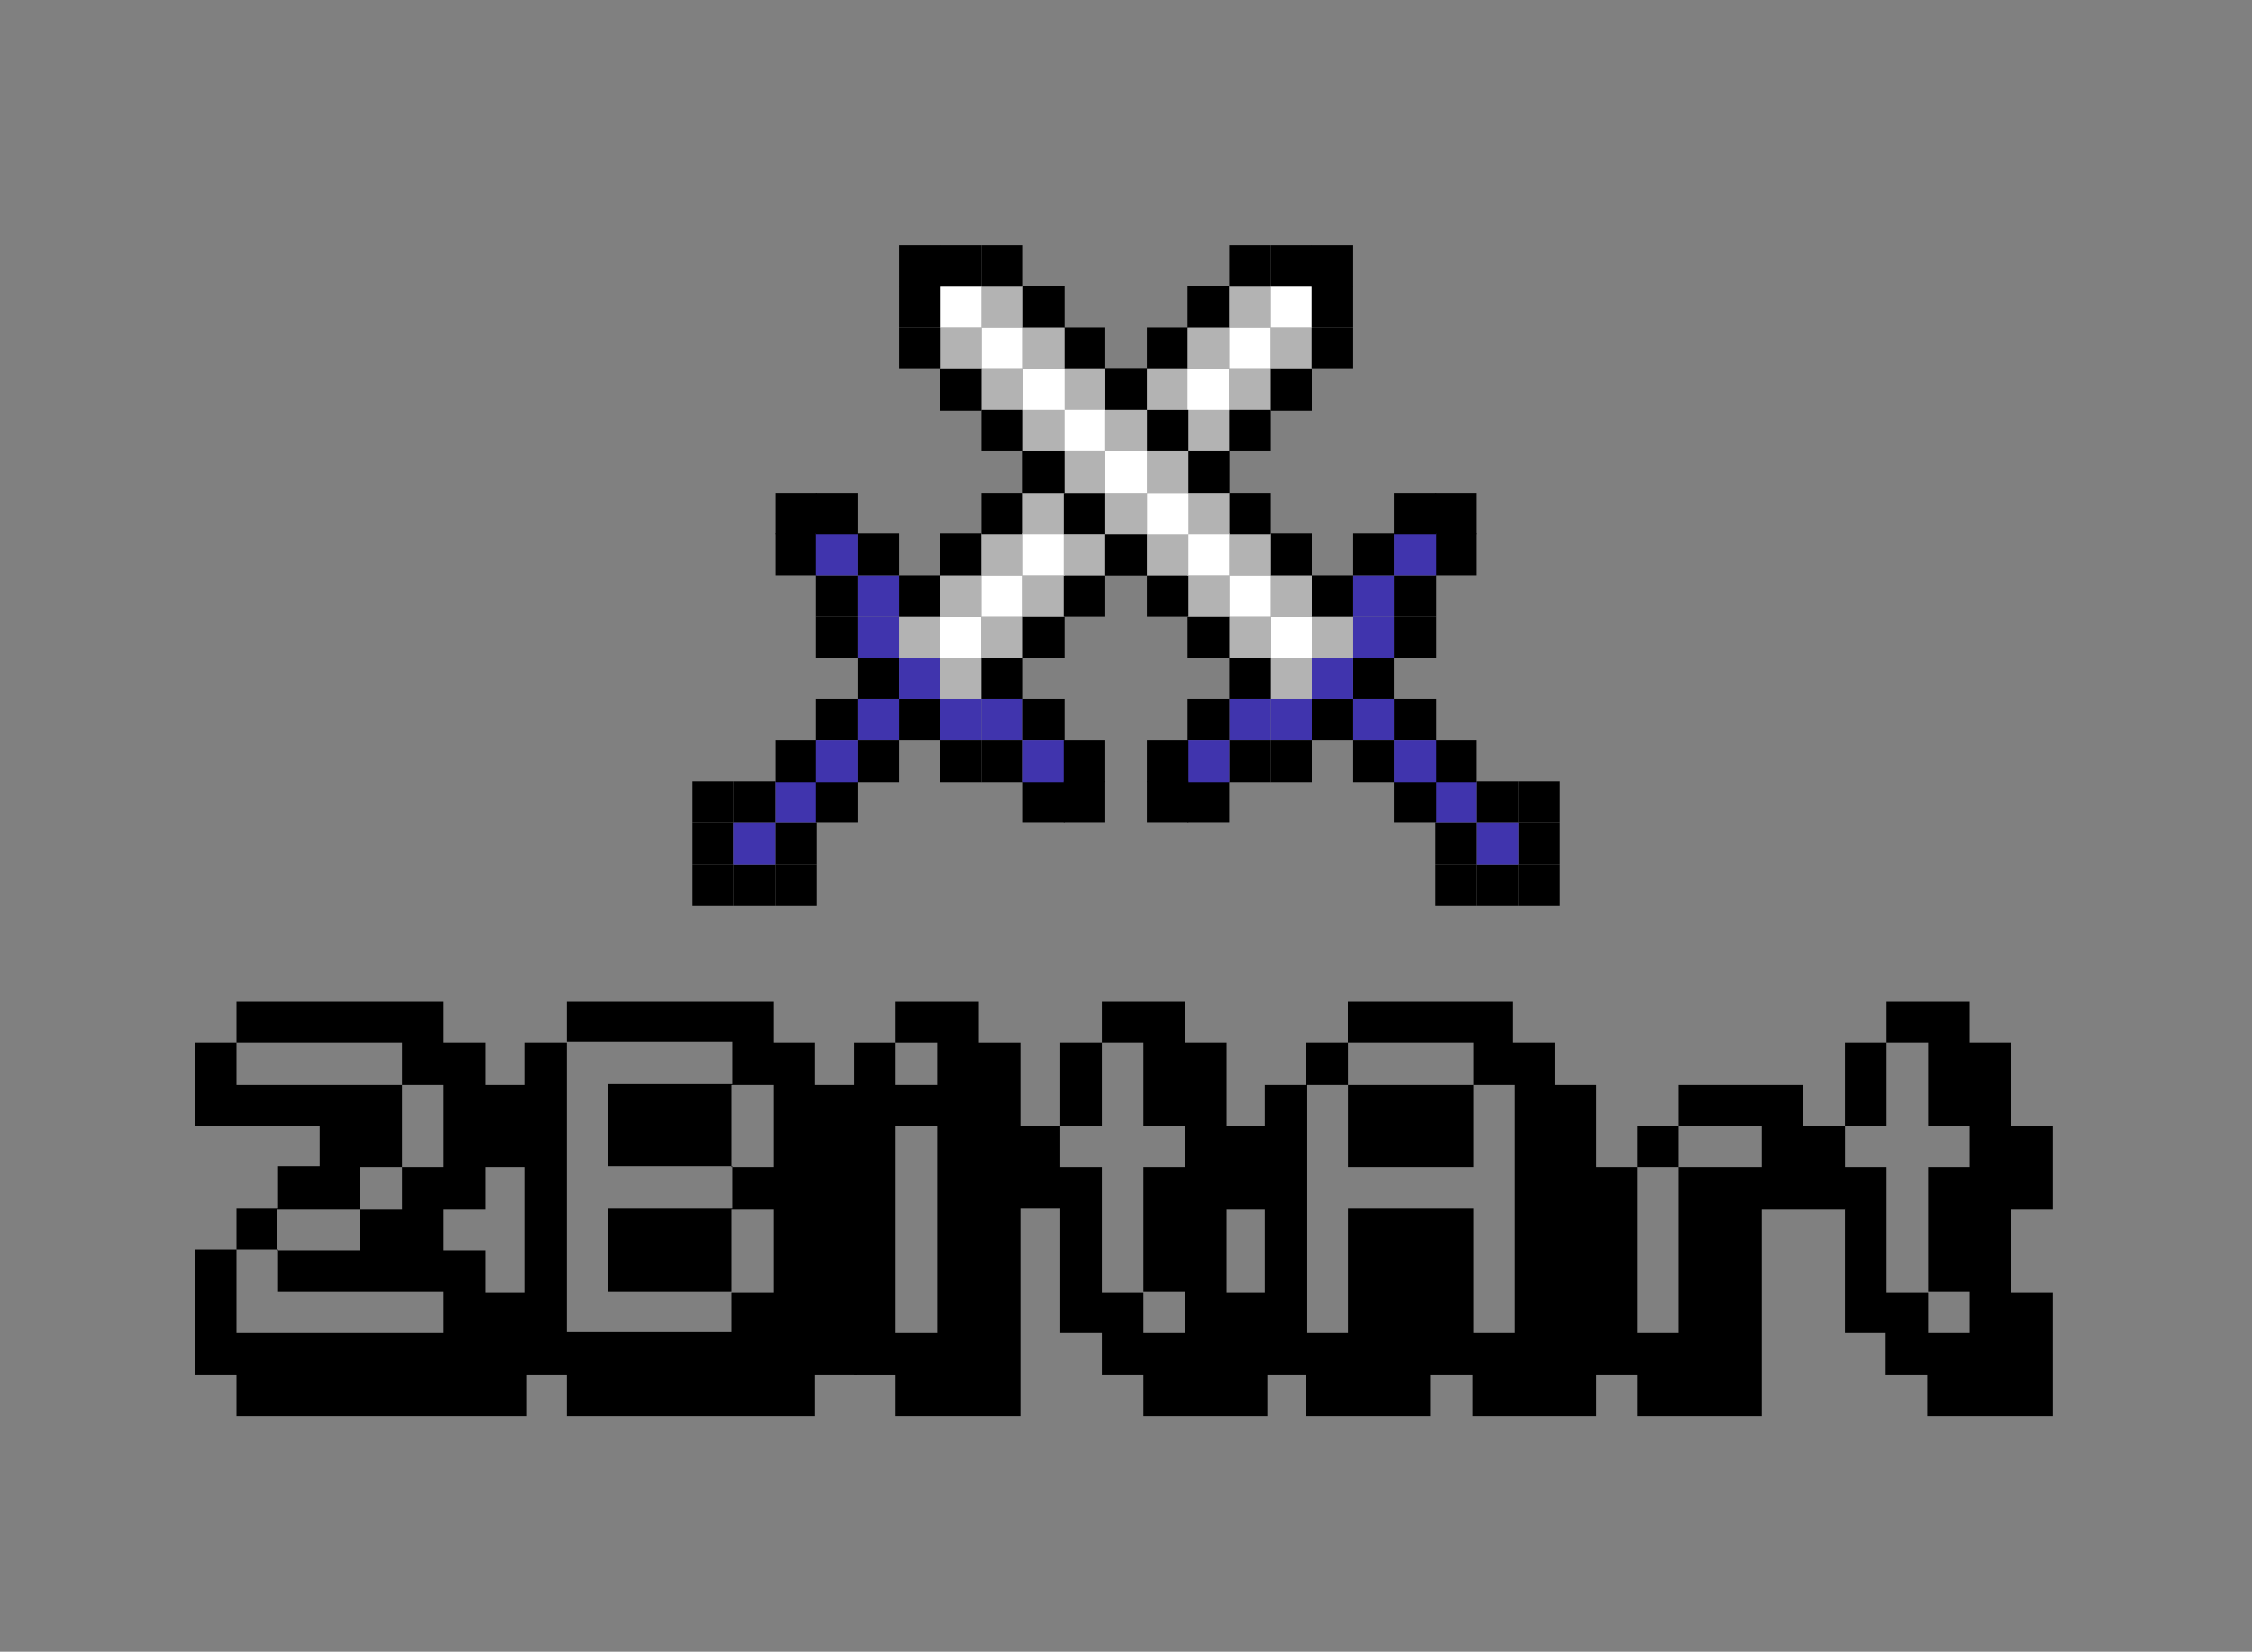 <?xml version="1.0" encoding="utf-8"?>
<!-- Generator: Adobe Illustrator 19.0.1, SVG Export Plug-In . SVG Version: 6.00 Build 0)  -->
<svg version="1.1" id="Layer_1" xmlns="http://www.w3.org/2000/svg" xmlns:xlink="http://www.w3.org/1999/xlink" x="0px" y="0px"
	 viewBox="0 0 260 190.7" style="enable-background:new 0 0 260 190.7;" xml:space="preserve">
<rect x="0" y="0" width="260" height="190.7" fill="#808080" stroke="none"/>
<style type="text/css">
	.st0{fill:#CC401F;}
	.st1{fill:#FFFFFF;}
	.st2{fill:#0000FF;}
	.st3{fill:#009C00;}
	.st4{fill:#FF0000;}
	.st5{fill:#987855;}
	.st6{fill:#3B2724;}
	.st7{fill:#F5DFC2;}
	.st8{fill:#D6B598;}
	.st9{fill:#22B04C;}
	.st10{fill:#CCCCCC;}
	.st11{fill:#B3B3B3;}
	.st12{fill:#4034AD;}
</style>
<rect x="94.2" y="80.7" width="4.8" height="4.8"/>
<rect x="94.2" y="71.2" width="4.8" height="4.8"/>
<rect x="94.2" y="66.4" width="4.8" height="4.8"/>
<rect x="99" y="80.7" class="st12" width="4.8" height="4.8"/>
<rect x="99" y="75.9" width="4.8" height="4.8"/>
<rect x="103.8" y="80.7" width="4.8" height="4.8"/>
<rect x="103.8" y="75.9" class="st12" width="4.8" height="4.8"/>
<rect x="108.5" y="80.7" class="st12" width="4.8" height="4.8"/>
<rect x="108.5" y="75.9" class="st11" width="4.8" height="4.8"/>
<rect x="113.3" y="80.7" class="st12" width="4.8" height="4.8"/>
<rect x="113.3" y="75.9" width="4.8" height="4.8"/>
<rect x="99" y="71.2" class="st12" width="4.8" height="4.8"/>
<rect x="99" y="66.4" class="st12" width="4.8" height="4.8"/>
<rect x="103.8" y="71.2" class="st11" width="4.8" height="4.8"/>
<rect x="103.8" y="66.4" width="4.8" height="4.8"/>
<rect x="108.5" y="71.2" class="st1" width="4.8" height="4.8"/>
<rect x="108.5" y="66.4" class="st11" width="4.8" height="4.8"/>
<rect x="113.3" y="71.2" class="st11" width="4.8" height="4.8"/>
<rect x="113.3" y="66.4" class="st1" width="4.8" height="4.8"/>
<rect x="79.9" y="99.8" width="4.8" height="4.8"/>
<rect x="79.9" y="95" width="4.8" height="4.8"/>
<rect x="84.7" y="99.8" width="4.8" height="4.8"/>
<rect x="84.7" y="95" class="st12" width="4.8" height="4.8"/>
<rect x="89.5" y="99.8" width="4.8" height="4.8"/>
<rect x="89.5" y="95" width="4.8" height="4.8"/>
<rect x="79.9" y="90.2" width="4.8" height="4.8"/>
<rect x="84.7" y="90.2" width="4.8" height="4.8"/>
<rect x="89.5" y="90.2" class="st12" width="4.8" height="4.8"/>
<rect x="89.5" y="85.5" width="4.8" height="4.8"/>
<rect x="94.2" y="90.2" width="4.8" height="4.8"/>
<rect x="94.2" y="85.5" class="st12" width="4.8" height="4.8"/>
<rect x="99" y="85.5" width="4.8" height="4.8"/>
<rect x="108.5" y="85.5" width="4.8" height="4.8"/>
<rect x="113.3" y="85.5" width="4.8" height="4.8"/>
<rect x="118.1" y="80.7" width="4.8" height="4.8"/>
<rect x="118.1" y="71.2" width="4.8" height="4.8"/>
<rect x="118.1" y="66.4" class="st11" width="4.8" height="4.8"/>
<rect x="122.8" y="66.4" width="4.8" height="4.8"/>
<rect x="118.1" y="90.2" width="4.8" height="4.8"/>
<rect x="118.1" y="85.5" class="st12" width="4.8" height="4.8"/>
<rect x="122.8" y="90.2" width="4.8" height="4.8"/>
<rect x="122.8" y="85.5" width="4.8" height="4.8"/>
<rect x="89.5" y="61.6" width="4.8" height="4.8"/>
<rect x="89.5" y="56.9" width="4.8" height="4.8"/>
<rect x="94.2" y="61.6" class="st12" width="4.8" height="4.8"/>
<rect x="94.2" y="56.9" width="4.8" height="4.8"/>
<rect x="99" y="61.6" width="4.8" height="4.8"/>
<rect x="108.5" y="61.6" width="4.8" height="4.8"/>
<rect x="113.3" y="61.6" class="st11" width="4.8" height="4.8"/>
<rect x="113.3" y="56.9" width="4.8" height="4.8"/>
<rect x="127.6" y="42.6" width="4.8" height="4.8"/>
<rect x="132.4" y="42.6" class="st11" width="4.8" height="4.8"/>
<rect x="132.4" y="37.8" width="4.8" height="4.8"/>
<rect x="137.1" y="42.6" class="st1" width="4.8" height="4.8"/>
<rect x="137.1" y="37.8" class="st11" width="4.8" height="4.8"/>
<rect x="141.9" y="42.6" class="st11" width="4.8" height="4.8"/>
<rect x="141.9" y="37.8" class="st1" width="4.8" height="4.8"/>
<rect x="146.7" y="42.6" width="4.8" height="4.8"/>
<rect x="146.7" y="37.8" class="st11" width="4.8" height="4.8"/>
<rect x="151.4" y="37.8" width="4.8" height="4.8"/>
<rect x="137.1" y="33" width="4.8" height="4.8"/>
<rect x="141.9" y="33" class="st11" width="4.8" height="4.8"/>
<rect x="141.9" y="28.3" width="4.8" height="4.8"/>
<rect x="146.7" y="33" class="st1" width="4.8" height="4.8"/>
<rect x="146.7" y="28.3" width="4.8" height="4.8"/>
<rect x="151.4" y="33" width="4.8" height="4.8"/>
<rect x="151.4" y="28.3" width="4.8" height="4.8"/>
<rect x="118.1" y="61.6" class="st1" width="4.8" height="4.8"/>
<rect x="118.1" y="56.9" class="st11" width="4.8" height="4.8"/>
<rect x="122.8" y="61.6" class="st11" width="4.8" height="4.8"/>
<rect x="122.8" y="56.9" class="st1" width="4.8" height="4.8"/>
<rect x="127.6" y="61.6" width="4.8" height="4.8"/>
<rect x="127.6" y="56.9" class="st11" width="4.8" height="4.8"/>
<rect x="132.4" y="56.9" width="4.8" height="4.8"/>
<rect x="118.1" y="52.1" width="4.8" height="4.8"/>
<rect x="122.8" y="52.1" class="st11" width="4.8" height="4.8"/>
<rect x="122.8" y="47.3" width="4.8" height="4.8"/>
<rect x="127.6" y="52.1" class="st1" width="4.8" height="4.8"/>
<rect x="127.6" y="47.3" class="st11" width="4.8" height="4.8"/>
<rect x="132.4" y="52.1" class="st11" width="4.8" height="4.8"/>
<rect x="132.4" y="47.3" class="st1" width="4.8" height="4.8"/>
<rect x="137.1" y="52.1" width="4.8" height="4.8"/>
<rect x="137.1" y="47.3" class="st11" width="4.8" height="4.8"/>
<rect x="141.9" y="47.3" width="4.8" height="4.8"/>
<path d="M60.8,163.5H27.3v-4.8h-4.8v-14.4h4.8v-4.8h4.8v-4.8l4.8,0V130H22.5v-9.6h4.8v-4.8h23.9v4.8H56v4.8h4.8v9.6H56v4.8h-4.8v4.8
	H56v4.8h4.8V163.5z M46.4,125.2v-4.8H27.3v4.8H46.4z M51.2,153.9v-4.8H32.1v-4.8h-4.8v9.6H51.2z M41.6,144.4v-4.8h-9.6v4.8H41.6z
	 M46.4,139.6v-4.8h-4.8v4.8H46.4z M51.2,134.8v-9.6h-4.8v9.6H51.2z"/>
<path d="M98.9,158.7h-4.8v4.8H65.4v-4.8h-4.8v-38.3h4.8v-4.8h23.9v4.8h4.8v4.8h4.8V158.7z M84.5,153.9v-4.8H70.2v-9.6h14.4v-4.8
	H70.2v-9.6h14.4v-4.8H65.4v33.5H84.5z M89.3,134.8v-9.6h-4.8v9.6H89.3z M89.3,149.2v-9.6h-4.8v9.6H89.3z"/>
<path d="M117.8,163.5h-14.4v-4.8h-4.8v-38.3h4.8v-4.8h9.6v4.8h4.8V163.5z M108.2,125.2v-4.8h-4.8v4.8H108.2z M108.2,153.9V130h-4.8
	v23.9H108.2z"/>
<path d="M146.3,163.5H132v-4.8h-4.8v-4.8h-4.8v-14.4h-4.8V130h4.8v-9.6h4.8v-4.8h9.6v4.8h4.8v9.6h4.8v9.6h-4.8v9.6h4.8V163.5z
	 M136.8,134.8V130H132v-9.6h-4.8v9.6h-4.8v4.8h4.8v14.4h4.8v-14.4H136.8z M136.8,153.9v-4.8H132v4.8H136.8z"/>
<path d="M184.4,163.5h-14.4v-4.8h-4.8v4.8h-14.4v-4.8h-4.8v-33.5h4.8v-4.8h4.8v-4.8h19.1v4.8h4.8v4.8h4.8V163.5z M174.9,153.9v-28.7
	h-4.8v9.6h-14.4v-9.6h-4.8v28.7h4.8v-14.4h14.4v14.4H174.9z M170.1,125.2v-4.8h-14.4v4.8H170.1z"/>
<path d="M213,139.6h-9.6v23.9H189v-4.8h-4.8v-23.9h4.8V130h4.8v-4.8h14.4v4.8h4.8V139.6z M193.8,153.9v-19.1H189v19.1H193.8z
	 M203.4,134.8V130h-9.6v4.8H203.4z"/>
<path d="M236.9,163.5h-14.4v-4.8h-4.8v-4.8H213v-14.4h-4.8V130h4.8v-9.6h4.8v-4.8h9.6v4.8h4.8v9.6h4.8v9.6h-4.8v9.6h4.8V163.5z
	 M227.4,134.8V130h-4.8v-9.6h-4.8v9.6H213v4.8h4.8v14.4h4.8v-14.4H227.4z M227.4,153.9v-4.8h-4.8v4.8H227.4z"/>
<g>
	<rect x="161" y="80.7" width="4.8" height="4.8"/>
	<rect x="161" y="71.2" width="4.8" height="4.8"/>
	<rect x="161" y="66.4" width="4.8" height="4.8"/>
	<rect x="156.2" y="80.7" class="st12" width="4.8" height="4.8"/>
	<rect x="156.2" y="75.9" width="4.8" height="4.8"/>
	<rect x="151.4" y="80.7" width="4.8" height="4.8"/>
	<rect x="151.4" y="75.9" class="st12" width="4.8" height="4.8"/>
	<rect x="146.7" y="80.7" class="st12" width="4.8" height="4.8"/>
	<rect x="146.7" y="75.9" class="st11" width="4.8" height="4.8"/>
	<rect x="141.9" y="80.7" class="st12" width="4.8" height="4.8"/>
	<rect x="141.9" y="75.9" width="4.8" height="4.8"/>
	<rect x="156.2" y="71.2" class="st12" width="4.8" height="4.8"/>
	<rect x="156.2" y="66.4" class="st12" width="4.8" height="4.8"/>
	<rect x="151.4" y="71.2" class="st11" width="4.8" height="4.8"/>
	<rect x="151.4" y="66.4" width="4.8" height="4.8"/>
	<rect x="146.7" y="71.2" class="st1" width="4.8" height="4.8"/>
	<rect x="146.7" y="66.4" class="st11" width="4.8" height="4.8"/>
	<rect x="141.9" y="71.2" class="st11" width="4.8" height="4.8"/>
	<rect x="141.9" y="66.4" class="st1" width="4.8" height="4.8"/>
	<rect x="175.3" y="99.8" width="4.8" height="4.8"/>
	<rect x="175.3" y="95" width="4.8" height="4.8"/>
	<rect x="170.5" y="99.8" width="4.8" height="4.8"/>
	<rect x="170.5" y="95" class="st12" width="4.8" height="4.8"/>
	<rect x="165.7" y="99.8" width="4.8" height="4.8"/>
	<rect x="165.7" y="95" width="4.8" height="4.8"/>
	<rect x="175.3" y="90.2" width="4.8" height="4.8"/>
	<rect x="170.5" y="90.2" width="4.8" height="4.8"/>
	<rect x="165.7" y="90.2" class="st12" width="4.8" height="4.8"/>
	<rect x="165.7" y="85.5" width="4.8" height="4.8"/>
	<rect x="161" y="90.2" width="4.8" height="4.8"/>
	<rect x="161" y="85.5" class="st12" width="4.8" height="4.8"/>
	<rect x="156.2" y="85.5" width="4.8" height="4.8"/>
	<rect x="146.7" y="85.5" width="4.8" height="4.8"/>
	<rect x="141.9" y="85.5" width="4.8" height="4.8"/>
	<rect x="137.1" y="80.7" width="4.8" height="4.8"/>
	<rect x="137.1" y="71.2" width="4.8" height="4.8"/>
	<rect x="137.1" y="66.4" class="st11" width="4.8" height="4.8"/>
	<rect x="132.4" y="66.4" width="4.8" height="4.8"/>
	<rect x="137.1" y="90.2" width="4.8" height="4.8"/>
	<rect x="137.1" y="85.5" class="st12" width="4.8" height="4.8"/>
	<rect x="132.4" y="90.2" width="4.8" height="4.8"/>
	<rect x="132.4" y="85.5" width="4.8" height="4.8"/>
	<rect x="165.7" y="61.6" width="4.8" height="4.8"/>
	<rect x="165.7" y="56.9" width="4.8" height="4.8"/>
	<rect x="161" y="61.6" class="st12" width="4.8" height="4.8"/>
	<rect x="161" y="56.9" width="4.8" height="4.8"/>
	<rect x="156.2" y="61.6" width="4.8" height="4.8"/>
	<rect x="146.7" y="61.6" width="4.8" height="4.8"/>
	<rect x="141.9" y="61.6" class="st11" width="4.8" height="4.8"/>
	<rect x="141.9" y="56.9" width="4.8" height="4.8"/>
	<rect x="127.6" y="42.6" width="4.8" height="4.8"/>
	<rect x="122.8" y="42.6" class="st11" width="4.8" height="4.8"/>
	<rect x="122.8" y="37.8" width="4.8" height="4.8"/>
	<rect x="118.1" y="42.6" class="st1" width="4.8" height="4.8"/>
	<rect x="118.1" y="37.8" class="st11" width="4.8" height="4.8"/>
	<rect x="113.3" y="42.6" class="st11" width="4.8" height="4.8"/>
	<rect x="113.3" y="37.8" class="st1" width="4.8" height="4.8"/>
	<rect x="108.5" y="42.6" width="4.8" height="4.8"/>
	<rect x="108.5" y="37.8" class="st11" width="4.8" height="4.8"/>
	<rect x="103.8" y="37.8" width="4.8" height="4.8"/>
	<rect x="118.1" y="33" width="4.8" height="4.8"/>
	<rect x="113.3" y="33" class="st11" width="4.8" height="4.8"/>
	<rect x="113.3" y="28.3" width="4.8" height="4.8"/>
	<rect x="108.5" y="33" class="st1" width="4.8" height="4.8"/>
	<rect x="108.5" y="28.3" width="4.8" height="4.8"/>
	<rect x="103.8" y="33" width="4.8" height="4.8"/>
	<rect x="103.8" y="28.3" width="4.8" height="4.8"/>
	<rect x="137.1" y="61.6" class="st1" width="4.8" height="4.8"/>
	<rect x="137.1" y="56.9" class="st11" width="4.8" height="4.8"/>
	<rect x="132.4" y="61.6" class="st11" width="4.8" height="4.8"/>
	<rect x="132.4" y="56.9" class="st1" width="4.8" height="4.8"/>
	<rect x="127.6" y="61.6" width="4.8" height="4.8"/>
	<rect x="127.6" y="56.9" class="st11" width="4.8" height="4.8"/>
	<rect x="122.8" y="56.9" width="4.8" height="4.8"/>
	<rect x="137.1" y="52.1" width="4.8" height="4.8"/>
	<rect x="132.4" y="52.1" class="st11" width="4.8" height="4.8"/>
	<rect x="132.4" y="47.3" width="4.8" height="4.8"/>
	<rect x="127.6" y="52.1" class="st1" width="4.8" height="4.8"/>
	<rect x="127.6" y="47.3" class="st11" width="4.8" height="4.8"/>
	<rect x="122.8" y="52.1" class="st11" width="4.8" height="4.8"/>
	<rect x="122.8" y="47.3" class="st1" width="4.8" height="4.8"/>
	<rect x="118.1" y="52.1" width="4.8" height="4.8"/>
	<rect x="118.1" y="47.3" class="st11" width="4.8" height="4.8"/>
	<rect x="113.3" y="47.3" width="4.8" height="4.8"/>
</g>
</svg>
